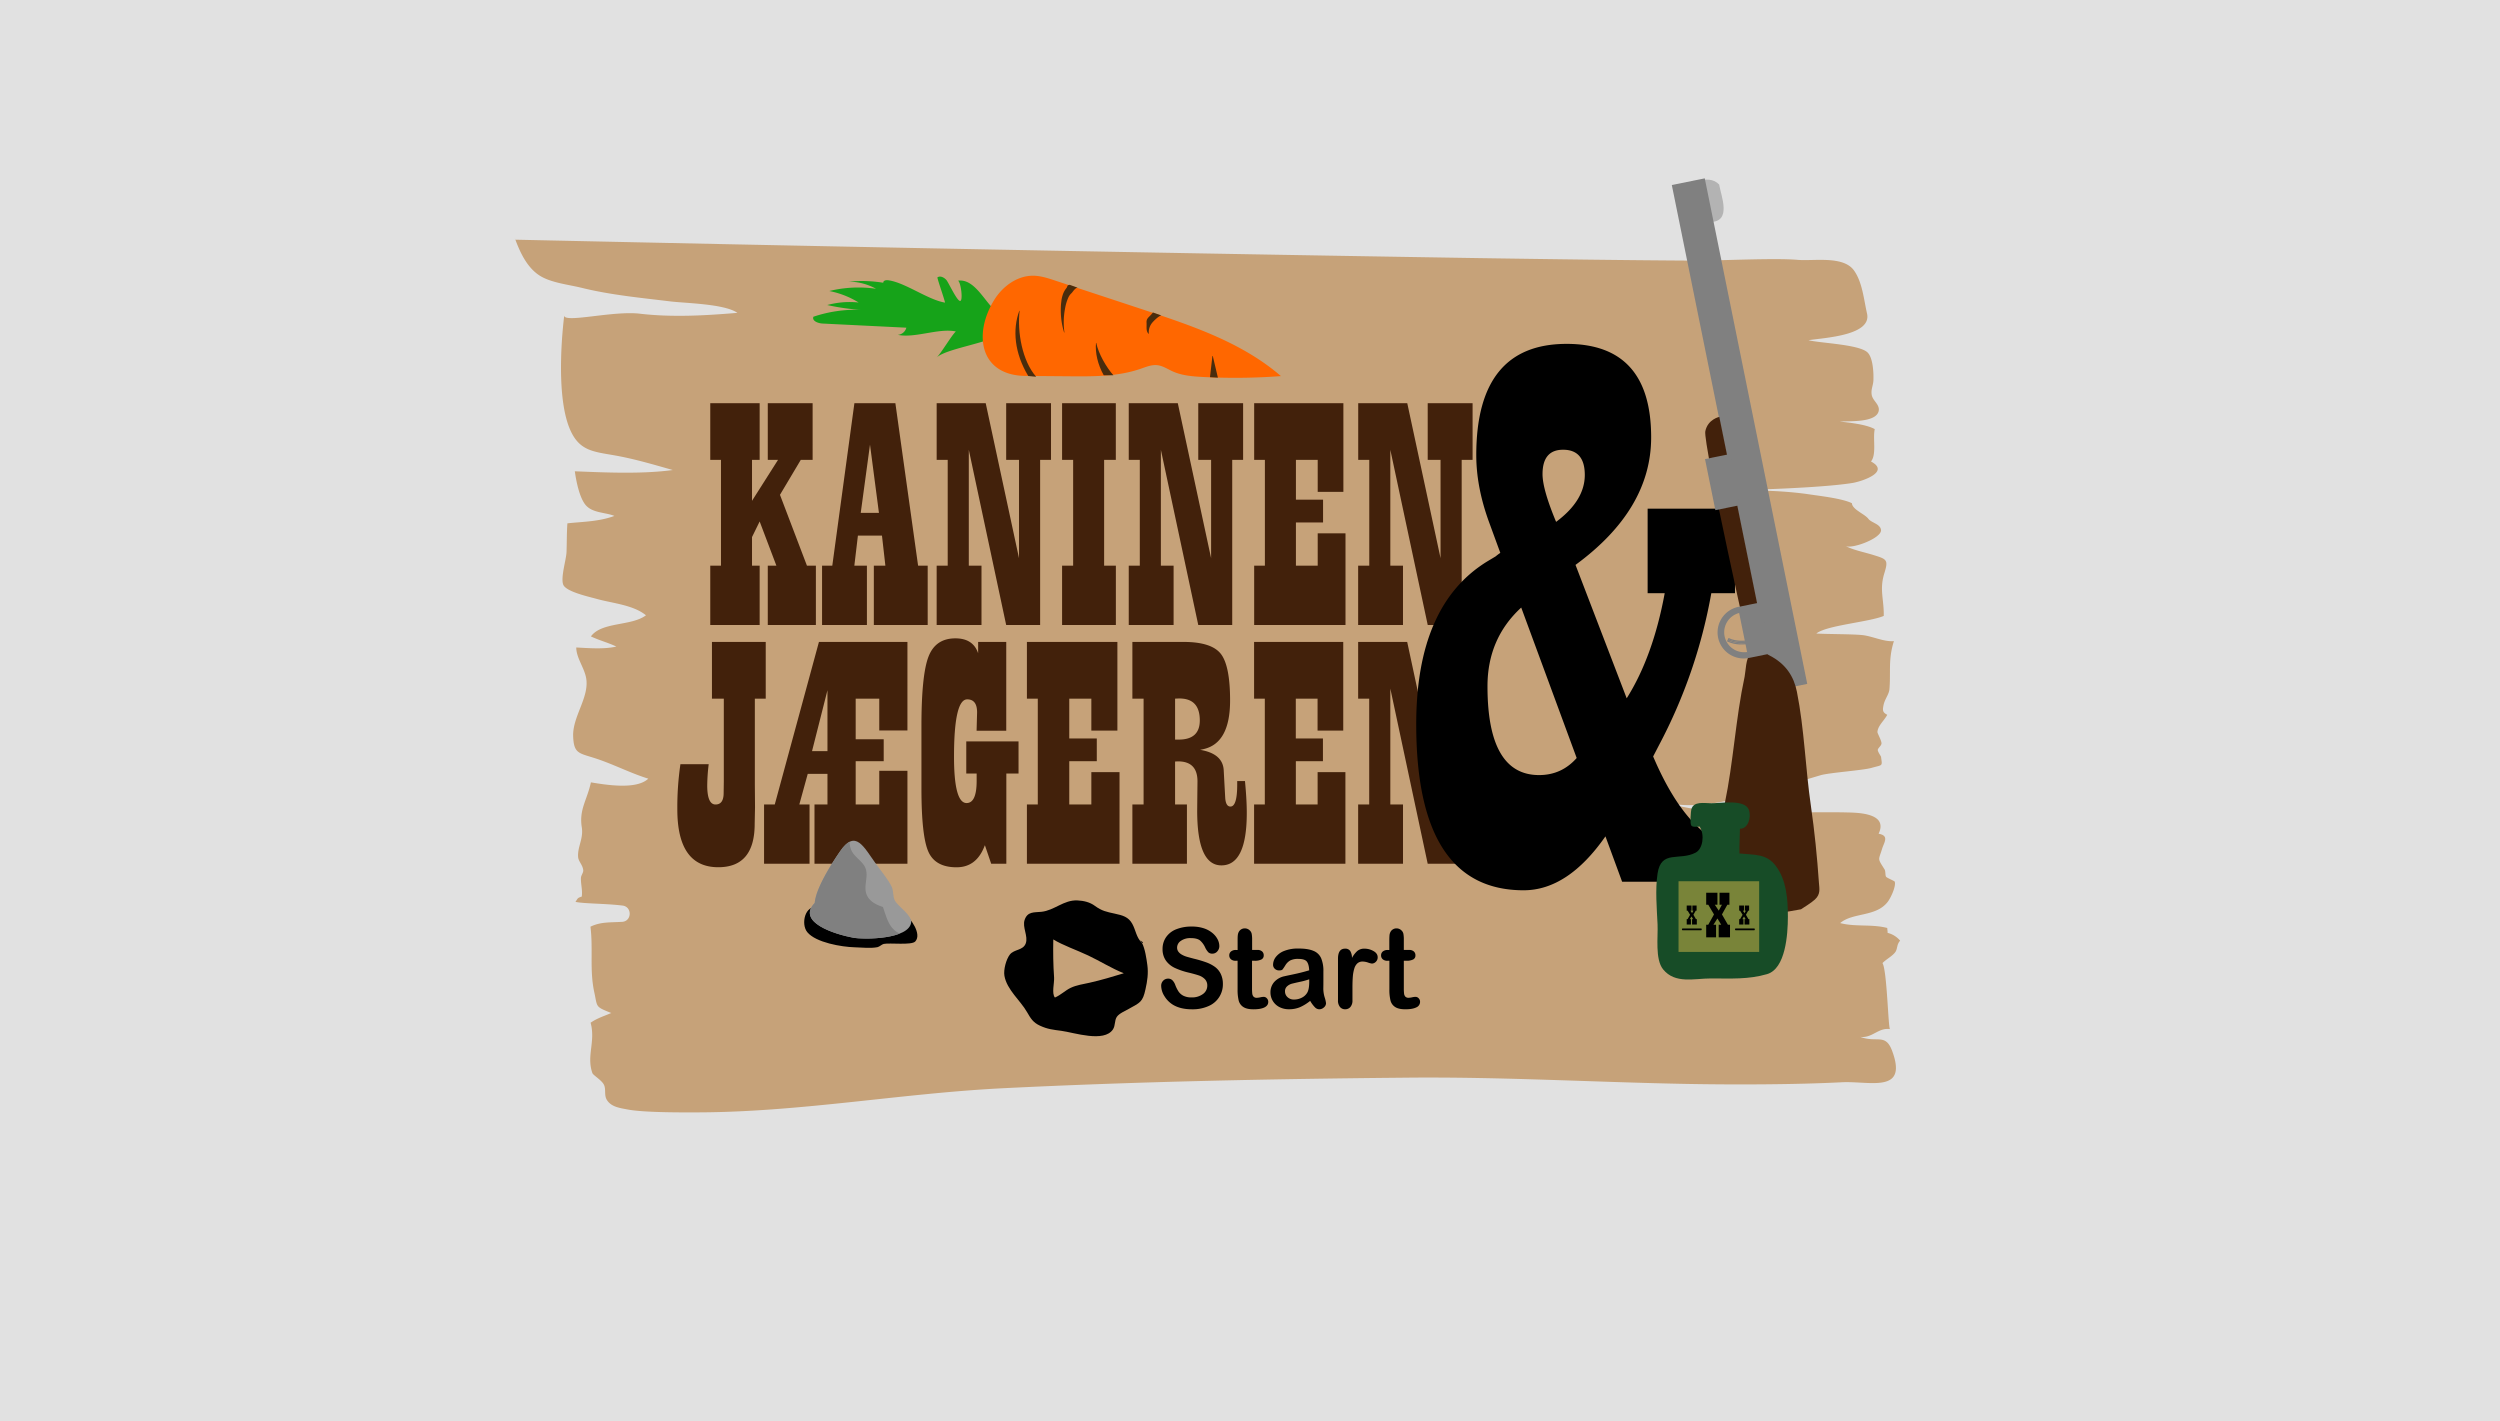 <svg xmlns="http://www.w3.org/2000/svg" width="1988" height="1130" viewBox="0 0 1988 1130"><rect x="0" y="0" width="1988" height="1130" fill="#333333" stroke="none"/><defs><style>.cls-1{opacity:0.85;}.cls-2{fill:#fff;}.cls-3{fill:#c6a279;}.cls-4{fill:#42210b;}.cls-5{fill:#b3b3b3;}.cls-6{fill:gray;}.cls-7{fill:none;stroke:gray;stroke-miterlimit:10;}.cls-8{fill:#174c27;}.cls-9{fill:#798439;}.cls-10{fill:#999;}.cls-11{fill:#16a319;}.cls-12{fill:#ff6700;}.cls-13{fill:#492c0d;}</style></defs><title>start_spil</title><g id="nedtoning"><g class="cls-1"><rect class="cls-2" width="1988" height="1130"/></g></g><g id="Introbillede"><path class="cls-3" d="M394.8,177.6q164.65,3.6,329.28,6.84,218.83,4.32,437.65,7.82c56.86.85,113.72,1.66,170.55,2,18.43.12,63.74-2.24,82.18-.63,12.87,1.12,36.28-3.49,44.83,8.44,6.71,9.36,7.84,23.25,10.36,34.18,4,17.41-33.06,19.28-46.56,21.27,8.84,2.36,40.76,3.26,47.15,9.92,4.12,4.28,4.72,15.68,4.51,21.84-.16,4.5-2.19,7.37-1.3,12s7,7.78,5.33,13.12c-2.76,8.83-23.64,7.31-30.78,7.84,7.87.83,21.36,2.31,27.8,6-1.66,7.42,1.61,20.18-3,25.73,15.8,8.38-7.49,15.91-14.8,17.1-24.91,4-84.91,5.88-110.39,5.9,24.86-.21,51.81-.48,76.38,3.18,9.07,1.35,26,3.26,33.66,7,.21,5,10.12,8.5,13.08,12.41,2.42,3.2,9.61,4.08,10.06,8.9.6,6.46-23,15.35-28.29,12.71,6.89,3.42,14.43,4.77,21.93,7.08,11.08,3.42,12.34,3.81,9,14.6-4.06,13.2-.22,20.56-.47,33.93-11.56,4.9-45.51,7.43-53.61,14,8.55.52,28.08.4,36.31,1.21s17.34,5.53,25.39,4.83c-4.64,14.44-2.43,24.52-3.55,38.13-.35,4.33-3.75,7.8-4.76,13-.71,3.7-.86,5.52,3,7.44-2.28,4.54-7.34,8.42-7.81,13.61-.09,1.09,3,6.29,3.24,8.91.19,2.18-3.25,4-2.94,5.75s2.49,4.55,2.59,5.27c1,7.74,1.55,6.07-7.64,8.71-6.76,1.94-33.63,3.81-40.37,5.8-15,4.45-30,9.08-45.2,13.07-25.21,6.64-57.1,16-82.89,7.1,29.36,10,61.16,10,91.81,9.68,15.57-.17,42-.63,57.53-.23,8.38.22,32.64.51,24.81,16.92,8.75,1.57,4.28,6.93,2.72,12.12-2.8,9.3-3.82,7,2,16.23.93,1.48.45,4.91,1.24,5.87.94,1.15,6.72,3.24,6.91,4,1,3.75-3.12,12.66-5.67,16-9.3,12.07-27.75,8.25-37.77,16.83,12,3.17,25.23.68,37.44,3.9,0,1.19.36,2.68.26,3.88a18.93,18.93,0,0,1,10,6.23c-3,3.12-1.84,6.65-4.15,9.45-2.7,3.28-7,5.34-9.91,8.36,3.62,5.47,4.57,52.28,6,52.48-9.43-1.32-14.09,7.4-23.65,6.18,13.07,5,20-3.18,25.32,11.11,12.84,34.38-17.85,23.84-40.08,25-37.2,1.9-85.28,2-122.51,1.33-74.31-1.37-148.56-5.73-222.91-5-107.27,1-214.54,3.1-321.36,8.41-80.18,4-159.49,18.66-240,19.19-13.31.09-45.42.25-58.56-2.26-6.37-1.22-13.1-2-16.59-7.6-2.35-3.77-.61-8.23-2.24-11.87-1.73-3.87-8.64-7.65-9.31-9.55-4.83-13.76,2.7-25-1.41-40,5.34-3.7,10.91-5.32,16.42-7.73-12.93-5.17-10.86-4.46-13.45-16.29-3.9-17.77-.84-34.35-3.08-52.33,8.08-4,15.76-3.28,25-3.87l.24,0c7.81-.55,8-12,.27-12.94-13.93-1.69-30.42-1.42-37.44-2.94,1.94-2.69,1.29-3.07,5-4.19.79-5.13-.86-9.9-.63-15,.08-1.79,2-4.12,1.83-5.91-.33-4.12-3.8-7.08-4.07-10.47-.65-8.19,4.37-14.54,2.91-23.73-2.27-14.21,4.22-21.58,7.25-35.73,12.14,2,36.27,6,45.62-2.94-14.19-4.42-27.18-11.22-41.22-15.88-13.78-4.58-18-3.57-18.52-17.93-.55-16,13.78-31.87,10.09-47.37-1.89-8-7.6-15.29-7.62-23.14,9.78.49,22.24,1.54,31.86-.75-6.66-3.17-13.59-4.87-20.21-8.07,8.73-11.79,32.13-8,43.78-16.78C488.52,468,472,466.73,459.72,463.3c-6.27-1.76-24.56-5.71-26.81-11.33s2.36-19.86,2.59-26c.28-7.35.14-15.5.7-22.82,12.62-1.35,25.24-1.37,37.37-5.9-7-2.84-16.92-2.23-22.47-8.21-5.35-5.76-8-20-9-27.28,24.63,1,53.52,2.31,77.9-1-15.63-4.42-30.19-8.8-46.27-11.65-17-3-28-3.52-35.37-20.44-12.87-29.44-4.67-90.73-4.67-90.73,0,6.19,38.66-4,60.06-1.5,25.53,3,52,1.52,77.62-.67-10.32-7.21-41.43-7.64-53.27-9.09-23.56-2.88-47.27-5.08-70.37-10.76-10-2.48-23.38-3.92-32.3-9-11.21-6.36-17.16-19.68-21.3-31.3" transform="translate(15 13)"/><path class="cls-4" d="M1120.25,497.46v45.11h10.21v78.18L1104,497.46h-39v45.11h8.79v84.12h-8.79v47.17h35.67V626.69h-10.08V534.55l29.72,139.31h27V542.57h8.66V497.46Zm-138,0v45.11h8.53v84.12h-8.53v47.17h72.62V601h-22.1v25.72h-17.31V592.32H1037v-18.1h-21.58V542.57h17.31V568h20.42V497.46Zm-62.82,45.11c1.57-.09,2.7-.14,3.4-.14q16.26,0,16.25,17.45,0,15.25-16.77,15.25h-2.88Zm49.4,65.51v2.84q0,17.45-5.37,17.45c-2.54,0-3.93-2.46-4.19-7.36l-.53-9.7-.66-12.14q-.92-12.93-18.74-15.9c1.31-.26,2.32-.47,3-.65q20.83-4.9,20.83-38.63,0-27.79-7.46-37.16t-29.62-9.37H885.47v45.11h8.91v84.12h-8.91v47.17h43.38V626.69h-9.43V592.57c1.22-.08,2-.12,2.35-.12q15.47,0,15.47,15.89l-.13,11.76L937,631.73q0,43.42,19.26,43.42,20.18,0,20.18-41.74,0-10.47-1.44-25.33ZM801.6,497.46v45.11h8.65v84.12H801.6v47.17h73.65V601H852.84v25.72H835.28V592.32h21.89v-18.1H835.28V542.57h17.56V568h20.71V497.46Zm-38.78,0v9.05q-3.95-11.88-18.09-11.89-15.74,0-21.36,14.48t-5.64,55V614q0,37.86,5.51,50.27t22.41,12.4q15.2,0,21.75-15.64c.17-.43.44-1.07.79-1.93l5,14.73h12.05V602.14h9.7V576.55H753.38v25.59h8.25V608q0,17.58-8,17.58-10,0-10-36.83,0-45.62,10.49-45.62,7.85,0,7.86,10.34l-.4,14.6h23.59V497.46ZM630.72,584.3,643,535.84V584.3Zm5.5-86.84L601.1,626.69h-8.52v47.17h36.17V626.69h-8.12l6.68-24.3H643v24.3H632.68v47.17h73.91V599.94h-22.4v26.75H665.44V592.32h22.28V574.87H665.44v-32.3h18.75v25.32h22.4V497.46Zm-85.08,0v45.11h9.43v66l-.13,9q0,9.17-6.46,9.17t-6.59-14.6a147,147,0,0,1,1.17-17.45H526.07a236.56,236.56,0,0,0-2.46,35.93q0,46,32.57,46,29,0,28.94-34.63l.27-13.05-.14-18V542.57h8.66V497.46Z" transform="translate(15 13)"/><path class="cls-4" d="M595.54,307.6v45.1h8.14L583,385.26V352.7h6.08V307.6H549.8v45.1h8.52v84.12H549.8V484h39.28V436.82H583V414.08l6.08-12.41,13.31,35.15h-6.85V484h38.25V436.82h-7.11l-21.45-56.34,16.54-27.78h9.43V307.6Zm81.28,32.95,7.11,54.28H669.46Zm-12.4-32.95L646.84,436.82H638.7V484h35.67V436.82h-10l2.84-23.9h19.13l2.71,23.9h-9.18V484H722.7V436.82h-7.63L697,307.6Zm120.69,0v45.1h10.21v78.18L768.83,307.6h-39v45.1h8.78v84.12h-8.78V484h35.66V436.82H755.39V344.69L785.11,484h27V352.7h8.65V307.6Zm44.46,0v45.1h8.79v84.12h-8.79V484h42.77V436.82H863V352.7h9.3V307.6Zm108.29,0v45.1h10.21v78.18L921.58,307.6h-39v45.1h8.79v84.12h-8.79V484h35.67V436.82H908.13V344.69L937.86,484h27V352.7h8.66V307.6Zm44.45,0v45.1h8.53v84.12h-8.53V484h72.63V411.11h-22.1v25.71h-17.32V402.45h21.58V384.36h-21.58V352.7h17.32v25.45h20.42V307.6Zm138,0v45.1h10.21v78.18L1104.05,307.6h-39v45.1h8.79v84.12H1065V484h35.66V436.82h-10.07V344.69L1120.33,484h27V352.7H1156V307.6Z" transform="translate(15 13)"/><path d="M1211.62,364.05q0-19.41,16.34-19.42,17.26,0,17.27,20.05,0,20.34-22.82,37.31-10.8-25.9-10.79-37.94m-2.77,239.29q-41,0-41-70.61,0-37.94,26.83-62.6l44.1,119.64q-12,13.58-29.91,13.57m86.33-211.84v67.22h13.57q-9.24,50.26-30.22,83.57l-40.7-106.08Q1298,392.13,1298,334.76q0-74.31-67.22-74.31-71.85,0-71.85,88.5,0,25,9.87,52.42l9.25,25.28a38.42,38.42,0,0,0-3.7,2.78l-6.17,3.7q-57,34.53-57,129.82,0,132,85.41,132,35.15,0,65.06-42.87l13.26,36.08h89.74V661.62q-37.93-9.24-65.07-73.08l4.63-8.94a411.16,411.16,0,0,0,41.62-120.88h18.82V391.5Z" transform="translate(15 13)"/><path class="cls-3" d="M603.06,369" transform="translate(15 13)"/><path class="cls-5" d="M1334.24,132.48c5.92-4.35,14-3.06,17.85,1.3,1.33,8.51,10.4,29.74-7.08,29.71-8.84,0-11.54-27.29-7.35-31.7" transform="translate(15 13)"/><rect class="cls-6" x="1163.18" y="319.11" width="410.18" height="26.73" transform="translate(1437.27 -1061.57) rotate(78.54)"/><path class="cls-4" d="M1378.16,512.86s-39.12-173.47-37.09-183,11.13-11.35,11.13-11.35l38.86,191.7Z" transform="translate(15 13)"/><path class="cls-4" d="M1417.16,710.07c-25.56,5.18-49,4.63-73.43,3.35,1-12.86,4.3-26.39,6.41-39.31,2.59-15.83,3-31.88,6.29-47.65,7.06-33.75,8.71-68.1,15.89-101.37.9-4.18.83-14.78,4.81-18.51,5-4.69,10.89-.44,14.83,1.56,13.16,6.69,19.52,16.82,21.93,28.9,5.95,29.88,6.76,60.68,11.14,90.84,2.89,19.92,5,40.82,6.37,60.94.35,4.9,1.52,9.16-3.22,13.51C1425.1,705.15,1420.16,708,1417.16,710.07Z" transform="translate(15 13)"/><path class="cls-6" d="M1375.26,510.28,1367,469.67l3.79-.77,13.67-2.77,8.24,40.61Z" transform="translate(15 13)"/><rect class="cls-6" x="1334.08" y="360.31" width="41.44" height="20.14" transform="translate(1463.63 -1018.01) rotate(78.54)"/><path class="cls-6" d="M1351.22,494a20.75,20.75,0,0,1,16.19-24.43l1,4.78a15.85,15.85,0,0,0,6.29,31.06l1,4.78A20.75,20.75,0,0,1,1351.22,494Z" transform="translate(15 13)"/><path class="cls-7" d="M1369.93,499a25.28,25.28,0,0,1-11-2.27l.87-1.8c6.94,3.38,15.62,1.58,15.71,1.56l.42,1.95A31.37,31.37,0,0,1,1369.93,499Z" transform="translate(15 13)"/><path class="cls-6" d="M1369.93,498.48a24.77,24.77,0,0,1-10.74-2.22l.43-.9c7.09,3.45,15.94,1.61,16,1.6l.21,1A29.73,29.73,0,0,1,1369.93,498.48Z" transform="translate(15 13)"/><path class="cls-8" d="M1368.21,665.68c11.72,1.26,21.32-.07,28.82,9.77,8.62,11.31,9.65,26.44,9.69,40.44,0,14.39-1.86,41.47-16.6,45.75-14.95,4.34-28.82,3.41-44.42,3.41-13.63,0-28.61,4.55-38.22-7.25-6.48-8-3.93-25.85-4.39-35.72-.59-12.67-1.94-27.88,0-40.46,2.9-19.14,17.4-9.8,30.35-16.65,5.59-3,7.31-13.89,3.13-20.67-1.94,0-5.42.7-6.65-.81s-.32-11.46,0-12.74c1.71-6.88,10.1-5,15.88-5,7.46,0,26.66-3.43,29.86,5.17,2.23,6-.68,15.3-7.07,15.09C1368.68,647.56,1368,660.86,1368.21,665.68Z" transform="translate(15 13)"/><rect class="cls-9" x="1319.78" y="687.77" width="64.11" height="56.21" transform="translate(2718.66 1444.74) rotate(180)"/><path d="M1360.24,696.89v9.54h-1.64l-4.3,7.72,4.72,8.2h1.68v10h-9v-10h2l-3-5-3.18,5h2.09v10h-7.85v-10h1.64l4.57-8.2-4.57-7.72h-1.64v-9.54h8.94v9.54h-2.1l3.14,4.71,2.55-4.71h-1.92v-9.54Z" transform="translate(15 13)"/><path d="M1375.89,707.08v4.06h-.69l-1.83,3.29,2,3.49h.72v4.27h-3.81v-4.27h.85l-1.29-2.14-1.36,2.14h.89v4.27H1368v-4.27h.7l2-3.49-2-3.29h-.7v-4.06h3.81v4.06h-.9l1.34,2,1.09-2h-.82v-4.06Z" transform="translate(15 13)"/><path d="M1334.14,707.08v4.06h-.7l-1.83,3.29,2,3.49h.71v4.27h-3.8v-4.27h.84l-1.29-2.14-1.35,2.14h.89v4.27h-3.35v-4.27h.7l2-3.49-2-3.29h-.7v-4.06h3.81v4.06h-.89l1.34,2,1.08-2h-.82v-4.06Z" transform="translate(15 13)"/><rect x="1371.82" y="718.17" width="1.46" height="15.71" rx="0.5" ry="0.5" transform="translate(2113.58 -633.53) rotate(90)"/><rect x="1329.62" y="718.17" width="1.46" height="15.71" rx="0.5" ry="0.5" transform="translate(2071.38 -591.32) rotate(90)"/><path d="M635.41,708.59c-10.19-2.6-13.81,13.16-8.44,19.69,6.8,8.28,27.39,11.72,37.45,12,5.61.13,12.92,1,18.33-.09,1.62-.33,3.53-2.29,5-2.59,4.88-1,22.14,1.24,25.07-1.95,5.42-5.92-3.69-18.44-8.45-21.91C687.08,701.06,656.61,704.46,635.41,708.59Z" transform="translate(15 13)"/><path class="cls-10" d="M632.86,705c1-11.88,13.28-31,20.16-41,12.4-18,18.66-3.68,28.88,10.43,3.8,5.24,9.19,11.67,12.08,17.51,1.84,3.73.75,8.09,2.83,11.58,2.53,4.27,13.36,11.37,12.75,16.88-1.5,13.56-37.19,13.9-46.08,12.26C648.56,729.9,618.28,720.27,632.86,705Z" transform="translate(15 13)"/><path class="cls-6" d="M687.12,708.21c-6.31-1.94-12.49-5.43-13.68-12.38-1.11-6.53,2.55-13.25-.74-19.62-2.38-4.6-8.28-7.93-10.53-12.71a17.37,17.37,0,0,1-1.58-7.1c-2.29,1.14-4.77,3.54-7.57,7.6-6.88,10-19.17,29.13-20.16,41-14.58,15.26,15.7,24.89,30.62,27.65,6.21,1.15,25.47,1.32,37-3.29C692.26,725.6,690.38,717.94,687.12,708.21Z" transform="translate(15 13)"/><path class="cls-11" d="M729.78,271.31c3.46-3.15,11.85-17.58,15.31-20.73-13.75-2.86-32.41,5.55-46.16,2.69a7.61,7.61,0,0,0,6.8-5.69l-66.67-3.3c-3.63-.18-8.57-2.14-7.23-5.42a106.6,106.6,0,0,1,37.78-5.49,171.78,171.78,0,0,1-26.8-3.81,68.12,68.12,0,0,1,25-2,69.85,69.85,0,0,0-23.37-9.14,97.54,97.54,0,0,1,37.18-1.79,45.52,45.52,0,0,0-21.86-5.66,107.35,107.35,0,0,1,30,1.29c-.07,1.59-3.1.09-2.22-1.28s2.94-1.3,4.56-1c13.3,2.15,31.1,15.52,44.39,17.66-.53-2.92-5.56-17.06-6.09-20,2.2-1.68,5.4,0,7.14,2s8.11,16.1,10.8,16.68.84-14.79-1.51-16.12c11.86-1.6,19.44,13.27,27.33,21.57,2.6,2.74,9.49-4.81,11.59-1.7l8.35,12.32c3.07,4.54.31-6.23-.82-.8C789.64,258.66,740.09,261.93,729.78,271.31Z" transform="translate(15 13)"/><path class="cls-12" d="M800.65,285.94l34.86.29c19.08.16,38.59.25,56.62-6,4.25-1.47,8.59-3.31,13.06-2.84s8.24,3.1,12.29,4.93c7.34,3.32,15.57,4,23.61,4.43a486.38,486.38,0,0,0,62.5-.68c-30.78-26.61-70.52-40-109.17-52.75L823.75,210c-5.5-1.81-11.09-3.65-16.88-3.75-12.88-.21-24.67,8.45-31.39,19.44C758.67,253.14,764.38,285.64,800.65,285.94Z" transform="translate(15 13)"/><path class="cls-13" d="M802.66,286c-11-18.27-12.62-36.83-7.11-51.88l.25.12c-2,16.76,2.13,39.89,13.16,52.36Z" transform="translate(15 13)"/><path class="cls-13" d="M842.56,216c-2.11-1.13-4.61,3.39-5.5,4.14a10.63,10.63,0,0,0-2.36,3.14,34.75,34.75,0,0,0-2.72,8.82,58.31,58.31,0,0,0-.54,19.25l-.25.06a59.41,59.41,0,0,1-2.61-19.63c0-1.68.18-3.37.38-5a25.48,25.48,0,0,1,1.11-5.26,16.06,16.06,0,0,1,2.79-5.23c1.36-1.67.26-2.38,2.74-2.81Z" transform="translate(15 13)"/><path class="cls-13" d="M862.68,285.4c-4.83-8.67-6.87-17.91-6.15-25.73l.25.05c1.54,8.27,8.2,19.73,13.59,25.67Z" transform="translate(15 13)"/><path class="cls-13" d="M908.49,237.84c-1.79.2-6.35,4.45-7.81,6.52a11.76,11.76,0,0,0-2.12,7.93l-.27.13c-2.16-2.31-1.35-5.23-1.56-8.94s2.38-4.32,5.08-8Z" transform="translate(15 13)"/><polygon class="cls-13" points="962.18 299.93 964.11 283.1 964.4 283.04 968.47 300.31 962.18 299.93"/><path d="M891.72,734.68a10.74,10.74,0,0,1,1.3,1.94C894.94,737.47,893.55,735.86,891.72,734.68Z" transform="translate(15 13)"/><path d="M897.36,754.34c-.65-4.73-1.77-13-4.34-17.72l-.2-.09c-4.27-4.18-4.66-9.88-7.43-14.9-3.07-5.53-7.59-6.73-13.87-8.09-6.62-1.44-10.3-2.13-15.82-6.16-4-3-9-4.15-14-4.37-10.79-.49-18.32,8-28.6,9.06-5.7.59-11-.4-13.32,6.42-2,5.88,3,13,.88,18.72s-9.24,4.51-12.64,8.87c-2.94,3.77-5.17,12.09-4.3,16.93,2,11.16,12.65,19.46,18,28.86,2.88,5,4.78,8.2,10.18,10.71,6.25,2.9,10.48,3.24,17.14,4.14,10.06,1.35,33.92,9.58,41-1.18,2-3.11,1.11-6.9,3-9.87,1.76-2.72,6.8-4.85,9.53-6.39,8.93-5,11.12-5.33,13.32-15.66C897.35,767.21,898.27,761,897.36,754.34ZM851.5,768.45c-5,1.12-10.47,1.87-15.12,4.09-4.3,2.06-7.84,5.7-12.5,7.7-2.76-3.14-.37-11.71-.67-15.91-.72-10.18-.83-20.2-.63-30.31,7.39,4.61,18.47,8.39,27.82,12.81,9.64,4.56,18.49,10.22,28.25,14.11C869.69,763.68,860.82,766.34,851.5,768.45Z" transform="translate(15 13)"/><path d="M957.44,769.39A18.74,18.74,0,0,1,946.11,787a31,31,0,0,1-13.19,2.6q-9.13,0-15.08-3.56a20.34,20.34,0,0,1-6.84-6.84,15.8,15.8,0,0,1-2.63-8.32,5.63,5.63,0,0,1,1.57-4,5.3,5.3,0,0,1,4-1.67,4.68,4.68,0,0,1,3.35,1.3,10.22,10.22,0,0,1,2.33,3.86,26.35,26.35,0,0,0,2.55,5.08,10.39,10.39,0,0,0,3.86,3.37,13.88,13.88,0,0,0,6.52,1.32,14.43,14.43,0,0,0,9-2.67,8.1,8.1,0,0,0,3.48-6.66,7.18,7.18,0,0,0-1.88-5.15,12,12,0,0,0-4.84-3q-3-1-7.94-2.21a56.38,56.38,0,0,1-11.14-3.76,18.1,18.1,0,0,1-7.12-5.86,15.53,15.53,0,0,1-2.64-9.23,16.2,16.2,0,0,1,2.78-9.33,17.59,17.59,0,0,1,8-6.28,32.1,32.1,0,0,1,12.38-2.19,29.83,29.83,0,0,1,9.84,1.45,20.69,20.69,0,0,1,6.89,3.87,16.12,16.12,0,0,1,4,5.06,12,12,0,0,1,1.26,5.16,6.23,6.23,0,0,1-1.58,4.15,5,5,0,0,1-3.94,1.85,4.42,4.42,0,0,1-3.26-1.11,14.81,14.81,0,0,1-2.42-3.63,16.46,16.46,0,0,0-4-5.62q-2.36-2-7.58-2a12.84,12.84,0,0,0-7.81,2.19,6.43,6.43,0,0,0-3,5.28,5.43,5.43,0,0,0,1,3.3,8.54,8.54,0,0,0,2.78,2.39,18.34,18.34,0,0,0,3.58,1.56q1.82.57,6,1.65a93.45,93.45,0,0,1,9.46,2.78,28.24,28.24,0,0,1,7.2,3.69,15.05,15.05,0,0,1,4.63,5.5A18,18,0,0,1,957.44,769.39Z" transform="translate(15 13)"/><path d="M967.88,742.42h1.27V735.3c0-1.91,0-3.41.14-4.5a7,7,0,0,1,.82-2.8,5.24,5.24,0,0,1,1.94-2,5.35,5.35,0,0,1,2.82-.76,5.59,5.59,0,0,1,4,1.69,5,5,0,0,1,1.5,2.76,25.75,25.75,0,0,1,.32,4.62v8.08h4.21a5.32,5.32,0,0,1,3.73,1.19,4,4,0,0,1,1.28,3.07A3.45,3.45,0,0,1,988,750a11.54,11.54,0,0,1-5.25,1h-2.14v21.8a38.28,38.28,0,0,0,.18,4.27,4.42,4.42,0,0,0,1,2.43,3.34,3.34,0,0,0,2.67.94,14.43,14.43,0,0,0,2.74-.37,13.52,13.52,0,0,1,2.69-.37,3.4,3.4,0,0,1,2.51,1.15,4,4,0,0,1,1.12,2.84q0,2.88-3,4.39c-2,1-4.92,1.52-8.72,1.52q-5.39,0-8.17-1.87a8.61,8.61,0,0,1-3.64-5.16,35.93,35.93,0,0,1-.86-8.82V751h-1.52a5.36,5.36,0,0,1-3.79-1.22,4,4,0,0,1-1.31-3.08,3.9,3.9,0,0,1,1.37-3.07A5.91,5.91,0,0,1,967.88,742.42Z" transform="translate(15 13)"/><path d="M1026.85,782.89a35.38,35.38,0,0,1-8.06,5,22.07,22.07,0,0,1-8.74,1.67,16.22,16.22,0,0,1-7.78-1.8,13,13,0,0,1-7-11.57,12.21,12.21,0,0,1,3-8.3,14.85,14.85,0,0,1,8.22-4.6q1.1-.27,5.43-1.17t7.44-1.68c2.06-.5,4.3-1.12,6.71-1.84q-.21-4.7-1.83-6.88t-6.72-2.2a13.64,13.64,0,0,0-6.59,1.26,10.86,10.86,0,0,0-3.79,3.78,39.66,39.66,0,0,1-2.23,3.32c-.44.54-1.37.8-2.8.8a4.79,4.79,0,0,1-3.35-1.28,4.21,4.21,0,0,1-1.41-3.27,10.14,10.14,0,0,1,2.15-6.08,15.41,15.41,0,0,1,6.69-4.87,29.46,29.46,0,0,1,11.33-1.91q7.59,0,11.92,1.85a11.16,11.16,0,0,1,6.13,5.84,26.09,26.09,0,0,1,1.79,10.59c0,2.78,0,5.14,0,7.08s0,4.1-.06,6.47a24.68,24.68,0,0,0,1.07,7,22.59,22.59,0,0,1,1.08,4.67,4.41,4.41,0,0,1-1.67,3.32,5.47,5.47,0,0,1-3.77,1.5,5,5,0,0,1-3.49-1.71A25.28,25.28,0,0,1,1026.85,782.89Zm-.76-17.15a55.68,55.68,0,0,1-7.35,2c-3.21.71-5.44,1.23-6.67,1.56a9.06,9.06,0,0,0-3.54,2,5.09,5.09,0,0,0-1.69,4.06,6.1,6.1,0,0,0,2,4.58,7.2,7.2,0,0,0,5.19,1.89,13.22,13.22,0,0,0,6.29-1.54,10.12,10.12,0,0,0,4.24-4q1.55-2.68,1.55-8.86Z" transform="translate(15 13)"/><path d="M1060.47,772.47v9.9a7.77,7.77,0,0,1-1.65,5.41,5.38,5.38,0,0,1-4.17,1.8,5.2,5.2,0,0,1-4.08-1.82,7.94,7.94,0,0,1-1.6-5.39v-33q0-8,5.6-8a4.62,4.62,0,0,1,4.13,1.87,10.59,10.59,0,0,1,1.39,5.51,20.37,20.37,0,0,1,4.23-5.51,8.56,8.56,0,0,1,5.79-1.87,14.38,14.38,0,0,1,7,1.87q3.42,1.86,3.42,5a4.79,4.79,0,0,1-1.46,3.58,4.44,4.44,0,0,1-3.13,1.41,14.33,14.33,0,0,1-3.06-.8,13.69,13.69,0,0,0-4.27-.81,6.14,6.14,0,0,0-4.13,1.37A8.81,8.81,0,0,0,1062,757a29.47,29.47,0,0,0-1.22,6.41Q1060.47,767.13,1060.47,772.47Z" transform="translate(15 13)"/><path d="M1088.52,742.42h1.26V735.3q0-2.87.15-4.5a6.82,6.82,0,0,1,.82-2.8,5.24,5.24,0,0,1,1.94-2,5.32,5.32,0,0,1,2.82-.76,5.59,5.59,0,0,1,4,1.69,5,5,0,0,1,1.49,2.76,24.85,24.85,0,0,1,.32,4.62v8.08h4.21a5.32,5.32,0,0,1,3.73,1.19,4,4,0,0,1,1.29,3.07,3.45,3.45,0,0,1-1.84,3.34,11.52,11.52,0,0,1-5.24,1h-2.15v21.8a35.56,35.56,0,0,0,.19,4.27,4.41,4.41,0,0,0,1,2.43,3.38,3.38,0,0,0,2.68.94,14.35,14.35,0,0,0,2.73-.37,13.51,13.51,0,0,1,2.7-.37,3.42,3.42,0,0,1,2.51,1.15,4,4,0,0,1,1.11,2.84,4.75,4.75,0,0,1-3,4.39q-3,1.52-8.72,1.52c-3.59,0-6.32-.62-8.17-1.87a8.61,8.61,0,0,1-3.64-5.16,35.86,35.86,0,0,1-.87-8.82V751h-1.51a5.39,5.39,0,0,1-3.8-1.22,4,4,0,0,1-1.3-3.08,3.87,3.87,0,0,1,1.37-3.07A5.91,5.91,0,0,1,1088.52,742.42Z" transform="translate(15 13)"/></g></svg>
